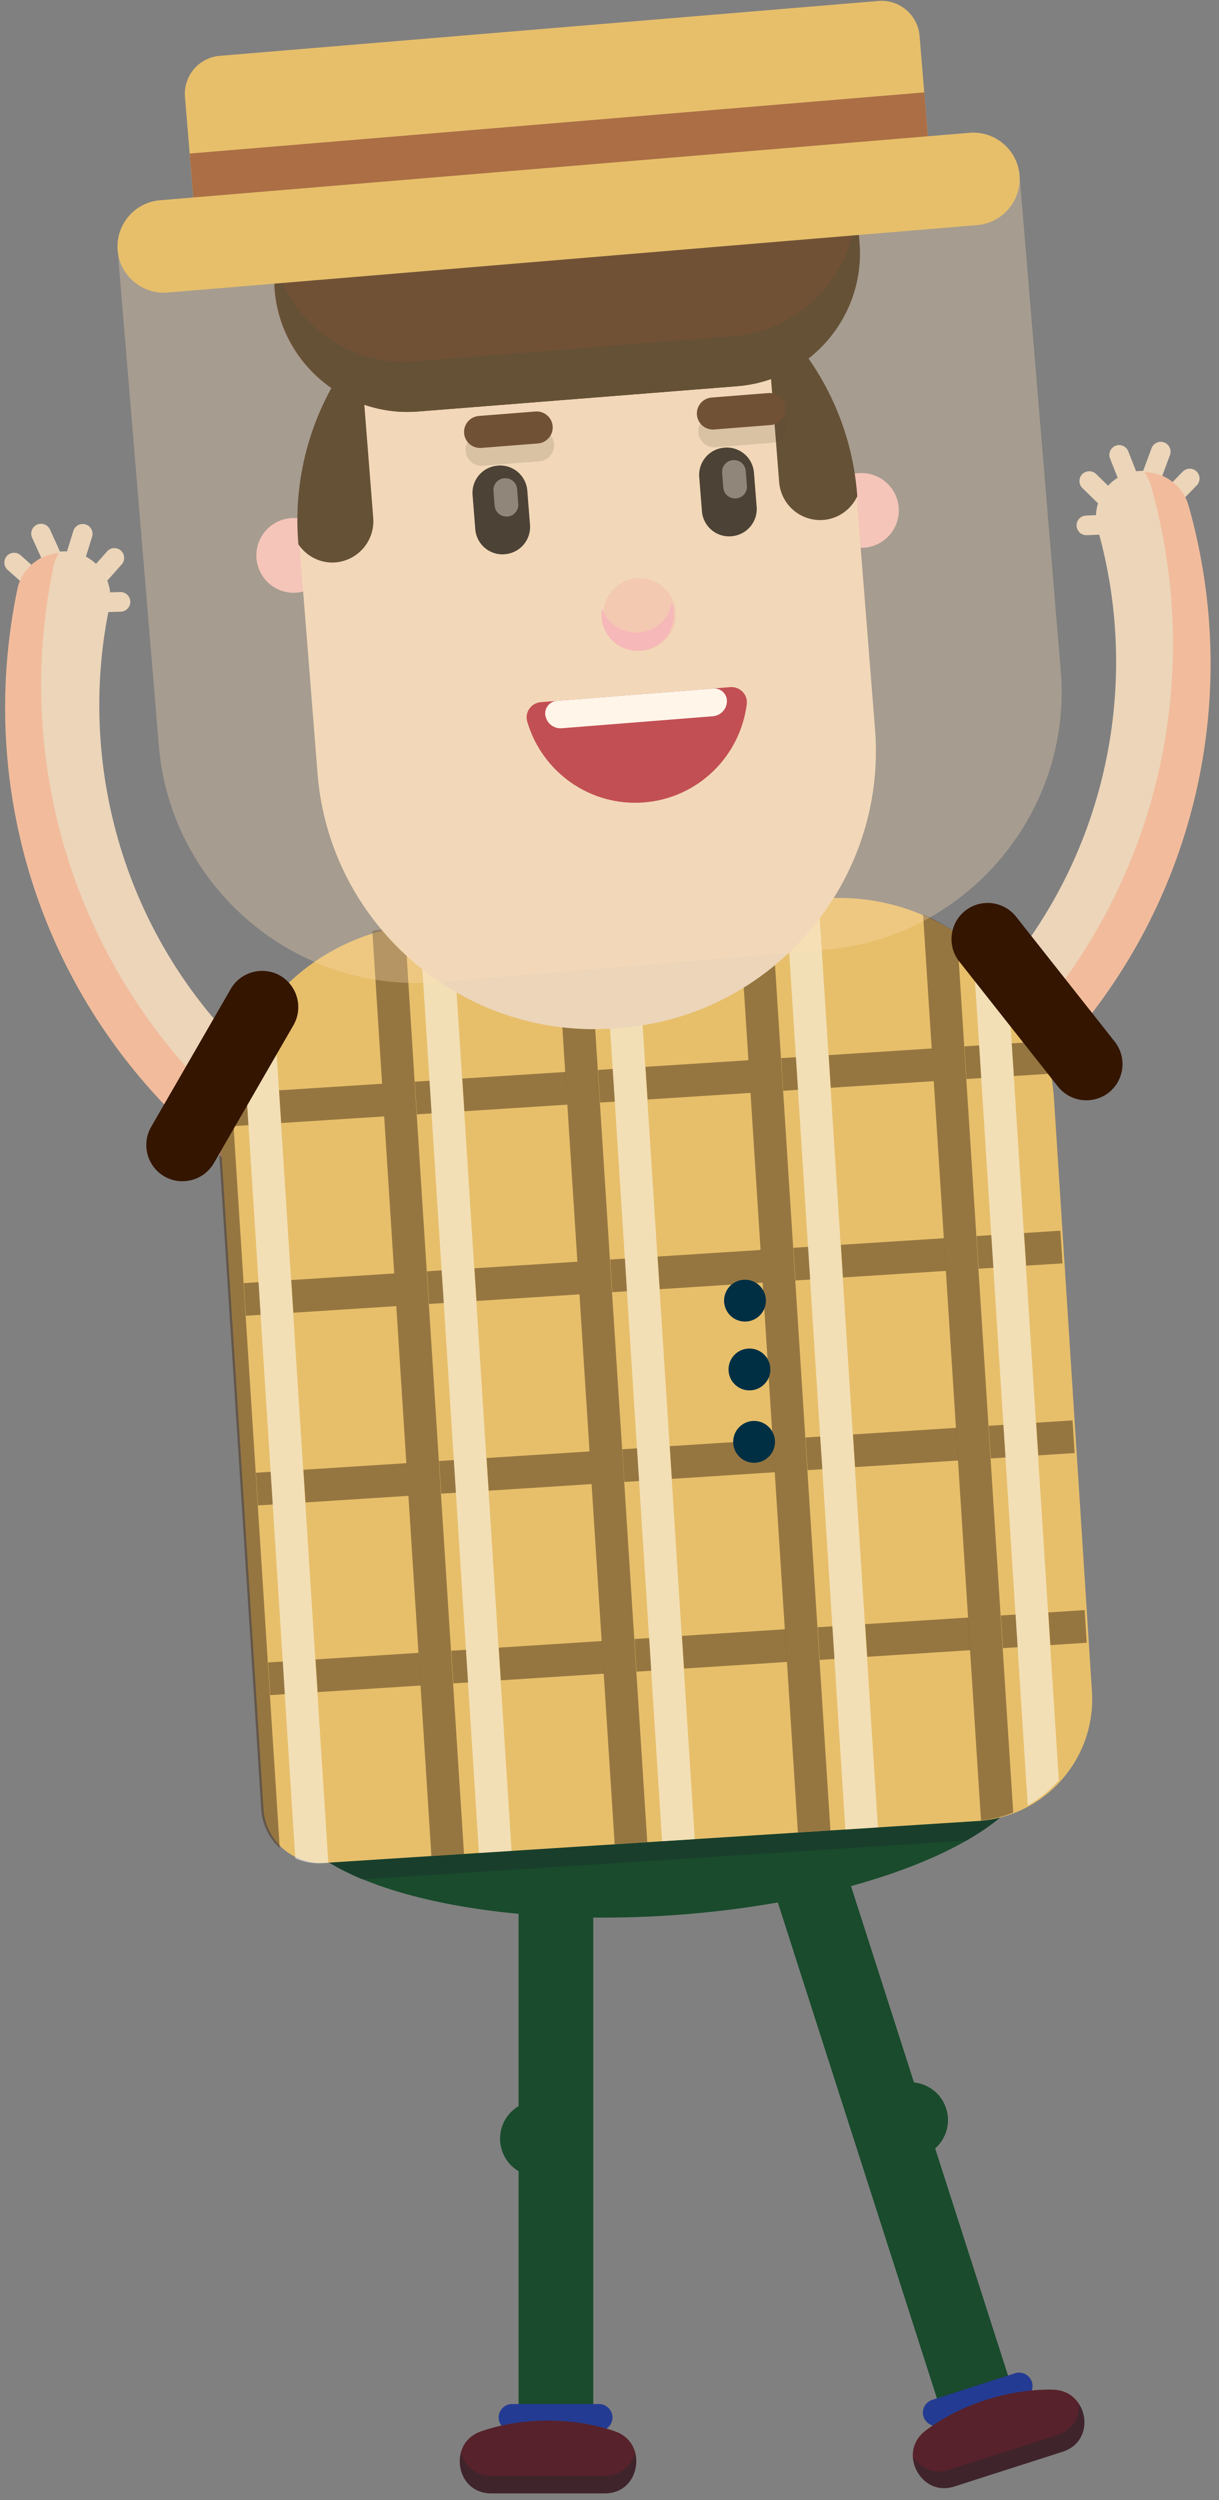 <svg width="142" height="291" viewBox="0 0 142 291" fill="none" xmlns="http://www.w3.org/2000/svg"><rect x="0" y="0" width="142" height="291" fill="#808080" stroke="none"/><path d="M132.775 59.06c.586-.233.874-.893.642-1.478l-1.989-5.056a1.138 1.138 0 10-2.119.837l1.989 5.055c.232.576.892.864 1.477.642z" fill="#ECD5B9"/><path d="M132.933 58.734a1.15 1.15 0 001.468-.678l1.887-5.093a1.15 1.15 0 00-.678-1.468 1.151 1.151 0 00-1.469.678l-1.886 5.093a1.15 1.15 0 00.678 1.468zm1.07 1.672c.446.437 1.17.428 1.617-.019l3.791-3.893a1.153 1.153 0 00-.018-1.617 1.153 1.153 0 00-1.617.018l-3.792 3.894a1.152 1.152 0 00.019 1.617zm-2.408.176a1.153 1.153 0 00-.018-1.617l-3.894-3.792a1.153 1.153 0 00-1.617.019 1.153 1.153 0 00.019 1.617l3.893 3.792a1.136 1.136 0 001.617-.019z" fill="#ECD5B9"/><path d="M133.121 60.89a1.15 1.15 0 00-1.19-1.096l-5.427.214a1.15 1.15 0 00-1.097 1.19 1.15 1.15 0 001.19 1.096l5.427-.214a1.143 1.143 0 001.097-1.19z" fill="#ECD5B9"/><path d="M98.809 133.414a61.788 61.788 0 0016.978-11.291c17.471-16.338 23.326-40.444 17.22-61.977" stroke="#ECD5B9" stroke-width="10.673" stroke-miterlimit="10" stroke-linecap="round" stroke-linejoin="round"/><path d="M96.895 136.128a67.186 67.186 0 0018.456-12.267 67.415 67.415 0 0013.615-17.815c7.88-14.971 9.887-32.6 5.102-49.514a5.669 5.669 0 00-.753-1.561c2.323 0 4.46 1.515 5.13 3.856 4.795 16.905 2.778 34.543-5.102 49.514-3.439 6.543-8.011 12.574-13.615 17.815a66.86 66.86 0 01-18.456 12.267 5.321 5.321 0 01-6.561-1.849 4.948 4.948 0 002.184-.446z" fill="#F2BC9C"/><path d="M117.422 287.114l-2.1.678a3.248 3.248 0 01-4.08-2.1l-23.186-72.208a3.247 3.247 0 012.1-4.08l2.1-.678a3.248 3.248 0 014.08 2.1l23.187 72.208a3.263 3.263 0 01-2.101 4.08zm-51.557 2.814h-2.211a3.252 3.252 0 01-3.244-3.243v-75.832a3.252 3.252 0 013.244-3.244h2.211a3.252 3.252 0 013.244 3.244v75.832a3.252 3.252 0 01-3.244 3.243z" fill="#194B2C"/><path d="M77.836 222.953c24.259-1.556 43.461-10.05 42.889-18.973-.572-8.923-20.702-14.895-44.96-13.34-24.26 1.556-43.461 10.05-42.89 18.973.573 8.923 20.703 14.896 44.961 13.34zm-15.253 30.372a4.396 4.396 0 100-8.791 4.396 4.396 0 000 8.791zm43.447-2.166a4.396 4.396 0 100-8.793 4.396 4.396 0 000 8.793z" fill="#194B2C"/><path d="M75.742 190.642c-24.255 1.552-43.455 10.046-42.888 18.976.232 3.634 3.708 6.775 9.377 9.126l70.331-4.507c5.325-3.048 8.373-6.617 8.14-10.241-.576-8.931-20.705-14.906-44.96-13.354z" fill="#193F2C"/><path d="M7.682 68.408a1.15 1.15 0 01-.753-1.43l1.617-5.186a1.15 1.15 0 011.432-.753c.594.186.938.827.752 1.431l-1.617 5.186a1.147 1.147 0 01-1.43.752z" fill="#ECD5B9"/><path d="M7.504 68.092a1.15 1.15 0 01-1.515-.567l-2.25-4.944c-.26-.567 0-1.255.568-1.515.567-.26 1.254 0 1.515.567l2.248 4.944c.26.576 0 1.255-.566 1.515zm-.948 1.748a1.144 1.144 0 01-1.607.093L.887 66.327a1.144 1.144 0 01-.093-1.608 1.144 1.144 0 011.608-.093l4.061 3.606c.465.418.511 1.143.093 1.608zm2.408.007a1.144 1.144 0 01-.093-1.607l3.605-4.062a1.144 1.144 0 011.608-.093c.465.419.511 1.144.093 1.608l-3.606 4.061a1.144 1.144 0 01-1.607.093z" fill="#ECD5B9"/><path d="M7.467 70.266a1.149 1.149 0 011.106-1.18L14 68.908a1.155 1.155 0 011.18 1.106 1.149 1.149 0 01-1.105 1.18l-5.427.176a1.15 1.15 0 01-1.18-1.105z" fill="#ECD5B9"/><path d="M46.861 140.16a61.58 61.58 0 01-17.74-10.055C10.534 115.05 2.968 91.427 7.523 69.514" stroke="#ECD5B9" stroke-width="10.673" stroke-miterlimit="10" stroke-linecap="round" stroke-linejoin="round"/><path d="M48.97 142.724a66.87 66.87 0 01-19.283-10.92 67.349 67.349 0 01-14.85-16.802c-8.922-14.367-12.193-31.81-8.615-49.021.12-.586.353-1.115.641-1.608-2.314.167-4.34 1.822-4.841 4.21-3.578 17.201-.307 34.645 8.614 49.021a67.349 67.349 0 0014.85 16.802 66.87 66.87 0 0019.284 10.92 5.327 5.327 0 006.412-2.305 5.232 5.232 0 01-2.211-.297z" fill="#F2BC9C"/><path d="M113.957 211.952l-76.14 4.879a6.712 6.712 0 01-7.118-6.264l-4.897-76.353c-.883-13.763 9.655-25.751 23.428-26.634l46.92-3.011c13.764-.883 25.752 9.656 26.635 23.428l4.414 68.881c.502 7.797-5.464 14.572-13.242 15.074z" fill="#E7BF6B"/><g opacity=".71"><path opacity=".71" d="M65.864 124.771l-12.01.77.243 3.803 12.01-.771-.243-3.802zm26.87-1.724l-1.734.111.244 3.803 1.734-.111-.244-3.803zm-21.34 1.375l-1.734.111.244 3.803 1.734-.111-.244-3.803zm15.81-1.018l-12.01.77.243 3.802 12.01-.77-.243-3.802zm-42.686 2.736l-12.01.77.244 3.803 12.01-.77-.244-3.803zm64.024-4.102l-12.01.771.243 3.802 12.011-.77-.244-3.803zm5.538-.358l-1.734.111.244 3.803 1.734-.112-.244-3.802zm3.772-.236l3.327-.214c.418 1.209.752 2.463.985 3.755l-4.062.26-.25-3.801zm-89.142 5.714l-1.733.112.243 3.802 1.735-.111-.244-3.803zm21.349-1.369l-1.735.111.244 3.803 1.734-.111-.243-3.803zm-19.924 23.447l-1.735.112.244 3.802 1.735-.111-.244-3.803zm21.335-1.375l-1.734.112.244 3.802 1.735-.111-.244-3.803zm21.34-1.367l-1.734.111.244 3.803 1.734-.111-.243-3.803zm-5.532.359l-12.01.77.243 3.803 12.011-.771-.244-3.802zm21.338-1.367l-12.01.77.243 3.802 12.01-.77-.243-3.802zm26.878-1.726l-1.734.111.244 3.803 1.734-.112-.244-3.802zm8.028-.516l-4.229.272.244 3.802 4.229-.271-.244-3.803zm-29.366 1.881l-1.734.111.244 3.803 1.734-.111-.244-3.803zM45.94 148.22l-12.01.77.243 3.803 12.011-.77-.244-3.803zm64.024-4.1l-12.01.771.243 3.802 12.011-.77-.244-3.803zm-62.61 26.182l-12.01.77.244 3.803 12.01-.77-.244-3.803zm21.338-1.367l-12.01.77.243 3.803 12.011-.771-.244-3.802zm21.338-1.377l-12.01.77.243 3.803 12.01-.771-.243-3.802zm-15.807 1.018l-1.735.112.244 3.802 1.734-.111-.243-3.803zm-42.676 2.733l-1.735.111.244 3.802 1.735-.111-.244-3.802zm64.023-4.102l-1.734.111.244 3.803 1.734-.111-.244-3.803zm29.366-1.883l-4.229.272.244 3.802 4.229-.271-.244-3.803zm-13.558.869l-12.01.77.243 3.802 12.011-.77-.244-3.802zm5.53-.351l-1.734.111.244 3.803 1.734-.112-.244-3.802zm-64.023 4.101l-1.735.112.244 3.802 1.735-.111-.244-3.803zm73.463 17.464l-4.229.271.244 3.802 4.229-.271-.244-3.802zm-77.58 4.975l-12.01.77.244 3.803 12.01-.77-.244-3.803zm-15.808 1.009l-1.733.111.243 3.803 1.735-.112-.244-3.802zm42.687-2.733l-1.735.112.244 3.802 1.734-.111-.243-3.803zm42.675-2.736l-1.734.111.244 3.803 1.734-.111-.244-3.803zm-48.216 3.085l-12.01.77.244 3.803 12.01-.77-.244-3.803zm-15.807 1.018l-1.734.112.243 3.802 1.735-.111-.244-3.803zm37.153-2.387l-12.01.77.243 3.803 12.01-.77-.243-3.803zm5.532-.347l-1.734.111.244 3.803 1.734-.111-.244-3.803zm15.808-1.02l-12.011.77.244 3.803 12.011-.771-.244-3.802z" fill="#472F17"/><path opacity=".71" d="M68.914 172.735l-.241-3.792-1.171-18.279-.242-3.801-1.17-18.28-.252-3.801-1.143-17.87 3.801-.242 1.143 17.871.242 3.801 1.17 18.279.242 3.792 1.18 18.28.242 3.8 1.171 18.28.242 3.801 1.273 19.85-3.8.242-1.274-19.85-.242-3.801-1.17-18.28zM48.3 125.905l.242 3.801 1.17 18.28.243 3.801 1.17 18.28.242 3.8 1.171 18.28.242 3.801 1.273 19.85-3.801.242-1.264-19.86-.242-3.801-1.17-18.279-.242-3.801-1.171-18.28-.242-3.801-1.17-18.279-.242-3.801-1.134-17.759.474-.14 3.318-.214 1.133 17.88zm-21.094 5.169l1.17 18.28.242 3.801 1.171 18.279.242 3.801 1.17 18.28.242 3.801 1.143 17.778a6.688 6.688 0 01-2.155-4.498l-4.907-76.548a24.927 24.927 0 011.254-9.544l.177 2.788.25 3.782zm85.563 57.208l-1.171-18.279-.242-3.801-1.171-18.28-.241-3.801-1.171-18.279-.242-3.801-1.004-15.603a25.096 25.096 0 013.95 2.193l.846 13.168.241 3.801 1.171 18.28.242 3.801 1.171 18.279.241 3.801 1.171 18.28.242 3.801 1.227 19.134c-1.181.474-2.435.79-3.755.93l-1.273-19.823-.232-3.801zM90.25 171.366l-.241-3.792-1.171-18.289-.242-3.791-1.17-18.28-.242-3.801-1.153-17.871 3.801-.241 1.143 17.871.251 3.791 1.171 18.289.242 3.792 1.17 18.279.242 3.801 1.171 18.28.242 3.801 1.273 19.85-3.792.242-1.273-19.851-.25-3.8-1.172-18.28z" fill="#472F17"/><path opacity=".71" d="M74.444 172.38l-.242-3.792-1.17-18.289-.242-3.792-1.171-18.279-.251-3.801-1.143-17.871 3.8-.242 1.144 17.871.241 3.792 1.171 18.289.251 3.791 1.171 18.28.242 3.801 1.17 18.28.242 3.801 1.273 19.85-3.8.241-1.274-19.85-.241-3.801-1.171-18.279zm-21.338 1.367l-.242-3.792-1.17-18.28-.252-3.8-1.17-18.28-.242-3.801-1.143-17.871 3.8-.241 1.144 17.87.241 3.801 1.171 18.28.242 3.792 1.17 18.289.252 3.791 1.17 18.28.242 3.801 1.273 19.85-3.8.242-1.274-19.851-.241-3.801-1.171-18.279zM32.94 193.403l-1.17-18.28-.242-3.801-1.171-18.28-.242-3.801-1.171-18.279-.242-3.801-.4-6.236a25.773 25.773 0 013.486-5.083l.706 11.087.242 3.8 1.17 18.28.242 3.801 1.171 18.28.242 3.801 1.17 18.279.242 3.801 1.273 19.85-.697.047a6.63 6.63 0 01-3.15-.567l-1.227-19.088-.232-3.81zm85.357-5.477l-1.171-18.279-.241-3.801-1.171-18.28-.242-3.801-1.171-18.28-.242-3.801-.752-11.7a25.298 25.298 0 014.079 4.201l.465 7.249.242 3.8 1.171 18.28.241 3.801 1.171 18.28.242 3.801 1.171 18.279.241 3.801 1.013 15.752a14.31 14.31 0 01-3.624 2.918l-1.18-18.428-.242-3.792zM95.79 171.014l-.252-3.801-1.17-18.28-.242-3.791-1.171-18.289-.242-3.792-1.143-17.871 3.792-.251 1.152 17.881.242 3.791 1.17 18.28.242 3.801 1.171 18.279.242 3.801 1.171 18.28.242 3.801 1.273 19.85-3.792.242-1.273-19.851-.242-3.8-1.17-18.28z" fill="#fff"/></g><path d="M100.287 63.76a4.349 4.349 0 100-8.697 4.349 4.349 0 000 8.698zM34.12 68.995a4.35 4.35 0 100-8.698 4.35 4.35 0 000 8.698z" fill="#F1BBBB"/><path d="M71.713 119.689l.595-.047c17.694-1.403 31.02-17.025 29.626-34.719l-2.137-26.987c-1.404-17.694-17.025-31.02-34.72-29.627l-.594.056c-17.695 1.403-31.021 17.025-29.627 34.72l2.137 26.986c1.404 17.685 17.026 31.021 34.72 29.618z" fill="#ECD5B9"/><path d="M58.776 64.515l.056-.01a3.179 3.179 0 002.908-3.41l-.316-3.996a3.179 3.179 0 00-3.41-2.91l-.056.01a3.179 3.179 0 00-2.909 3.41l.316 3.997a3.179 3.179 0 003.41 2.909z" fill="#000"/><path opacity=".38" d="M59.091 60.119h.028a1.364 1.364 0 001.255-1.469l-.14-1.728a1.364 1.364 0 00-1.468-1.255h-.028a1.364 1.364 0 00-1.254 1.468l.139 1.729c.056.753.716 1.31 1.468 1.255z" fill="#fff"/><path d="M85.065 79.977c1.115-.093 2.063.864 1.924 1.98-.762 6.05-5.65 10.938-11.96 11.44-6.31.501-11.905-3.56-13.615-9.415-.316-1.078.474-2.165 1.589-2.258l22.062-1.747z" fill="#A8132A"/><path opacity=".15" d="M64.546 51.681a1.87 1.87 0 00-2.007-1.71l-6.598.52a1.87 1.87 0 00-1.71 2.008 1.87 1.87 0 002.007 1.71l6.598-.52a1.876 1.876 0 001.71-2.008z" fill="#000"/><path d="M64.378 49.607a1.87 1.87 0 00-2.007-1.71l-6.598.52a1.87 1.87 0 00-1.71 2.008 1.87 1.87 0 002.007 1.71l6.598-.52a1.87 1.87 0 001.71-2.008z" fill="#341500"/><path d="M74.433 75.75a4.229 4.229 0 100-8.457 4.229 4.229 0 000 8.457z" fill="#F0C1AF"/><path d="M71.617 72.812a4.22 4.22 0 005.902-.92c.4-.548.631-1.152.734-1.775a4.222 4.222 0 01-6.468 4.823 4.193 4.193 0 01-1.655-4.126c.27.78.772 1.478 1.487 1.998z" fill="#F4A8BB"/><path d="M64.87 81.576l18.206-1.44c.93-.075 1.71.715 1.59 1.645v.027a1.79 1.79 0 01-1.627 1.562l-17.61 1.394a1.789 1.789 0 01-1.85-1.283c0-.009-.01-.018-.01-.028-.269-.892.373-1.803 1.302-1.877z" fill="#fff"/><path d="M43.479 60.304a4.815 4.815 0 01-4.396 5.157c-1.765.14-3.383-.724-4.321-2.1l-.019-.27c-.678-8.558 2.11-16.616 7.156-22.823l1.58 20.036zm47.284-4.182a4.797 4.797 0 005.158 4.396c1.766-.14 3.225-1.246 3.94-2.751l-.018-.27c-.678-8.559-4.703-16.077-10.66-21.411l1.58 20.036z" fill="#241500"/><path d="M48.628 47.899l37.182-2.946c8.484-.669 14.878-8.169 14.209-16.653l-1.218-15.427-52.608 4.163c-8.485.67-14.878 8.17-14.21 16.654.66 8.484 8.16 14.878 16.645 14.209z" fill="#341500"/><path d="M48.274 42.062l37.182-2.946c8.485-.669 14.879-8.168 14.21-16.653l.464 5.836c.669 8.485-5.724 15.984-14.21 16.653l-37.18 2.946c-8.485.67-15.984-5.724-16.653-14.209-.075-.994-.056-1.98.055-2.937 1.933 6.989 8.643 11.896 16.133 11.31z" fill="#241500"/><path d="M85.178 62.423l.056-.01a3.179 3.179 0 002.909-3.41l-.316-3.996a3.179 3.179 0 00-3.41-2.909l-.057.01a3.179 3.179 0 00-2.908 3.41l.316 3.996a3.179 3.179 0 003.41 2.909z" fill="#000"/><path opacity=".38" d="M85.726 58.01h.028a1.364 1.364 0 001.254-1.47l-.139-1.728a1.364 1.364 0 00-1.468-1.254h-.028a1.364 1.364 0 00-1.255 1.468l.14 1.729c.056.752.715 1.32 1.468 1.254z" fill="#fff"/><path opacity=".15" d="M91.663 49.533a1.87 1.87 0 00-2.007-1.71l-6.598.52a1.87 1.87 0 00-1.71 2.007 1.87 1.87 0 002.007 1.71l6.599-.52a1.87 1.87 0 001.71-2.007z" fill="#000"/><path d="M91.497 47.462a1.87 1.87 0 00-2.007-1.71l-6.598.52a1.87 1.87 0 00-1.71 2.008 1.87 1.87 0 002.007 1.71l6.599-.52a1.87 1.87 0 001.71-2.008z" fill="#341500"/><path opacity=".3" d="M96.088 110.556l-45.11 3.754c-16.486 1.375-31.104-10.994-32.47-27.48l-4.832-58.064 105.059-8.744 4.832 58.063c1.376 16.486-10.993 31.104-27.48 32.471z" fill="#FFDEB4"/><path d="M104.117 21.6l-76.734 6.383a4.441 4.441 0 01-4.786-4.051l-1.05-12.648a4.441 4.441 0 014.052-4.786L102.332.113a4.44 4.44 0 014.786 4.052l1.051 12.648a4.442 4.442 0 01-4.052 4.786z" fill="#E7BF6B"/><path d="M22.096 17.872l.39 4.721c.204 2.435 2.36 4.257 4.786 4.052l76.734-6.384c2.434-.205 4.256-2.36 4.052-4.786l-.391-4.721-85.571 7.118z" fill="#AB6E45"/><path d="M113.837 26.198l-94.316 7.853c-2.955.242-5.576-1.97-5.817-4.925-.242-2.955 1.97-5.576 4.925-5.818l94.316-7.852c2.956-.242 5.576 1.97 5.818 4.925.251 2.955-1.97 5.576-4.926 5.817z" fill="#E7BF6B"/><path d="M86.784 153.823a2.435 2.435 0 100-4.87 2.435 2.435 0 000 4.87zm.52 8.01a2.435 2.435 0 10-.001-4.87 2.435 2.435 0 000 4.87zm.539 8.427a2.435 2.435 0 100-4.87 2.435 2.435 0 000 4.87z" fill="#002F44"/><path d="M119.198 279.196l-9.656 3.104a1.568 1.568 0 01-1.961-1.004c-.26-.818.195-1.7 1.004-1.961l9.655-3.103a1.567 1.567 0 011.961 1.003 1.553 1.553 0 01-1.003 1.961zm-49.412 3.745H59.647a1.57 1.57 0 01-1.561-1.561c0-.855.706-1.562 1.561-1.562h10.139c.855 0 1.561.707 1.561 1.562 0 .855-.697 1.561-1.561 1.561z" fill="#243B93"/><path d="M114.859 279.334c-2.714.873-5.111 2.118-7.044 3.577-3.29 2.482-.641 7.658 3.29 6.403l12.629-4.051c3.922-1.264 3.067-7.017-1.059-7.119-2.426-.056-5.102.325-7.816 1.19z" fill="#57222B"/><path d="M123.177 283.423l-12.629 4.052c-1.803.576-3.318-.205-4.136-1.45.084 2.193 2.128 4.238 4.758 3.392l12.63-4.052c2.63-.845 3.104-3.708 1.895-5.529.065 1.487-.715 3.011-2.518 3.587z" fill="#3F242C"/><path d="M63.838 281.74c-2.843 0-5.51.456-7.806 1.255-3.894 1.357-2.955 7.1 1.171 7.1h13.27c4.127 0 5.066-5.743 1.172-7.1-2.296-.79-4.963-1.255-7.807-1.255z" fill="#57222B"/><path d="M70.473 288.172h-13.27c-1.887 0-3.105-1.208-3.495-2.649-.595 2.11.734 4.693 3.494 4.693h13.271c2.76 0 4.089-2.583 3.494-4.693-.39 1.441-1.608 2.649-3.494 2.649z" fill="#3F242C"/><path d="M111.746 111.92l11.496 14.553a4.23 4.23 0 005.919.697 4.23 4.23 0 00.697-5.92l-11.495-14.553a4.23 4.23 0 00-5.92-.697c-1.822 1.431-2.138 4.098-.697 5.92zm-84.866 3.187l-9.274 16.059c-1.162 2.007-.465 4.6 1.542 5.761 2.008 1.162 4.6.465 5.762-1.542l9.274-16.059c1.162-2.007.465-4.6-1.542-5.762-2.008-1.152-4.6-.464-5.762 1.543z" fill="#341500"/></svg>